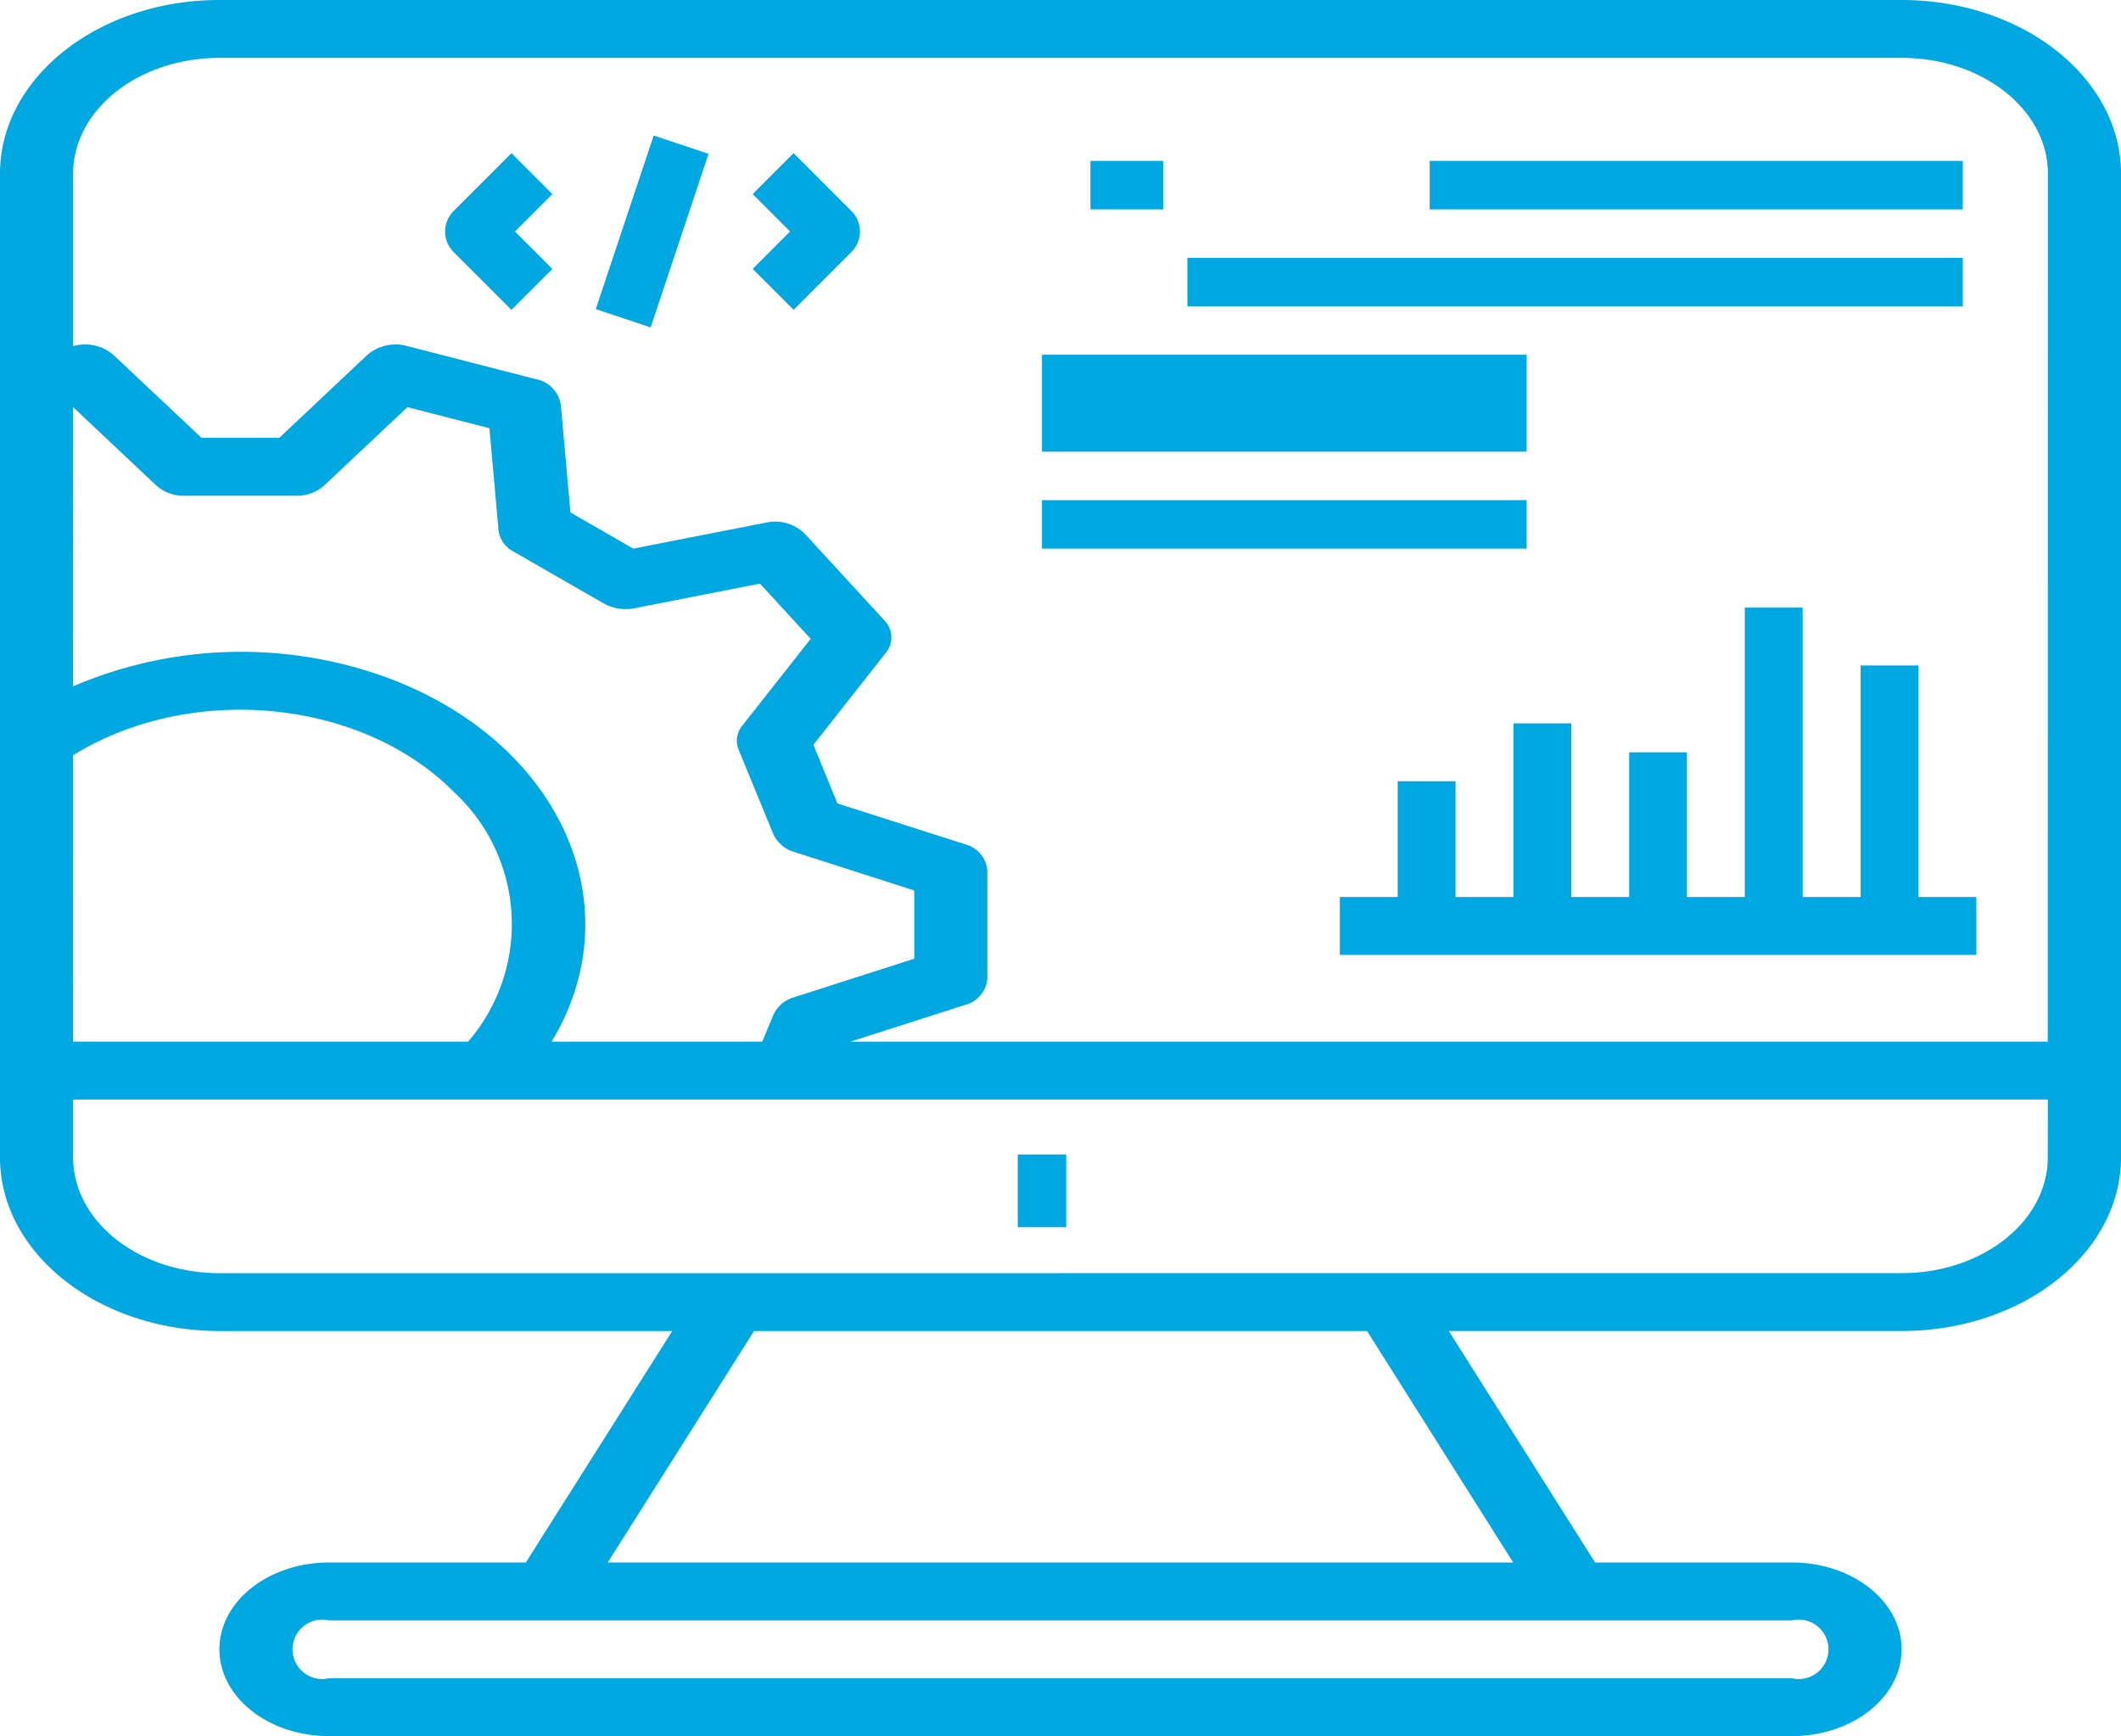 <svg xmlns="http://www.w3.org/2000/svg" width="87.529" height="71.638" viewBox="0 0 87.529 71.638"><defs><style>.a{fill:#00a8e1;}</style></defs><g transform="translate(-8)"><g transform="translate(57.279 10.638)"><g transform="translate(0 0)"><rect class="a" width="32" height="2" transform="translate(-0.279)"/></g></g><g transform="translate(50.506 14.638)"><g transform="translate(0 0)"><rect class="a" width="20" height="4" transform="translate(0.494)"/></g></g><g transform="translate(50.506 20.638)"><g transform="translate(0 0)"><rect class="a" width="20" height="2" transform="translate(0.494)"/></g></g><g transform="translate(67.279 6.638)"><g transform="translate(0 0)"><rect class="a" width="22" height="2" transform="translate(-0.279)"/></g></g><g transform="translate(52.657 6.638)"><g transform="translate(0 0)"><rect class="a" width="3" height="2" transform="translate(0.343)"/></g></g><g transform="translate(49.97 47.638)"><g transform="translate(0 0)"><rect class="a" width="2" height="3" transform="translate(0.03)"/></g></g><g transform="translate(26.368 6.32)"><g transform="translate(0)"><path class="a" d="M108.428,44.032l-1.688-1.688-2.388,2.388a1.194,1.194,0,0,0,0,1.688l2.388,2.388,1.688-1.688-1.544-1.544Z" transform="translate(-104.002 -42.344)"/></g></g><g transform="translate(39.061 6.32)"><path class="a" d="M174.42,44.732l-2.388-2.388-1.688,1.688,1.544,1.544-1.544,1.544,1.688,1.688,2.388-2.388A1.194,1.194,0,0,0,174.42,44.732Z" transform="translate(-170.344 -42.344)"/></g><g transform="translate(32.586 5.591)"><g transform="translate(0)"><rect class="a" width="7.552" height="2.387" transform="translate(0 7.164) rotate(-71.549)"/></g></g><g transform="translate(63.292 25.073)"><path class="a" d="M279.879,179.94v-9.552h-2.388v9.552H275.1V168h-2.388v11.94h-2.388v-5.97H267.94v5.97h-2.388v-7.164h-2.388v7.164h-2.388v-4.776h-2.388v4.776H256v2.388h26.267V179.94Z" transform="translate(-256 -168)"/></g><g transform="translate(8)"><g transform="translate(0)"><path class="a" d="M86.475,0H17.055C12.056,0,8,3.209,8,7.164V47.759c0,3.955,4.056,7.16,9.055,7.164H35.741L29.7,64.474H21.582c-2.5,0-4.527,1.6-4.527,3.582s2.027,3.582,4.527,3.582H81.947c2.5,0,4.527-1.6,4.527-3.582s-2.027-3.582-4.527-3.582H73.825l-6.037-9.552H86.475c5,0,9.05-3.209,9.055-7.164V7.164C95.525,3.209,91.473,0,86.475,0ZM11.018,16.8l3.43,3.231a1.7,1.7,0,0,0,1.156.426h4.619a1.7,1.7,0,0,0,1.156-.426L24.812,16.8l3.386.87.374,4.206a1.16,1.16,0,0,0,.617.882l3.738,2.149a1.848,1.848,0,0,0,1.253.192l5.181-1.018,2.095,2.279-2.824,3.582a.981.981,0,0,0-.148,1l1.429,3.476a1.359,1.359,0,0,0,.868.738l4.947,1.587v2.818l-4.95,1.587a1.35,1.35,0,0,0-.868.739l-.453,1.095H30.764c3.382-5.6.383-12.313-6.7-14.988a17.574,17.574,0,0,0-13.048.328Zm0,14.363C15.9,28.15,22.944,28.838,26.752,32.7a7.416,7.416,0,0,1,.565,10.283h-16.3Zm70.929,35.7a1.227,1.227,0,1,1,0,2.388H21.582a1.227,1.227,0,1,1,0-2.388Zm-11.5-2.388H33.079l6.037-9.552h25.3Zm22.06-16.716c0,2.638-2.7,4.776-6.037,4.776H17.055c-3.334,0-6.037-2.138-6.037-4.776V45.371H92.511Zm0-4.776H43.095l4.71-1.51a1.23,1.23,0,0,0,.942-1.106V35.938a1.23,1.23,0,0,0-.942-1.107l-5.246-1.679-.993-2.418,2.991-3.8a.994.994,0,0,0-.06-1.332l-3.29-3.582a1.733,1.733,0,0,0-1.585-.457l-5.487,1.075-2.593-1.49-.4-4.454a1.285,1.285,0,0,0-1.04-1.052l-5.32-1.368a1.787,1.787,0,0,0-1.622.369l-3.632,3.421H16.312l-3.634-3.421a1.787,1.787,0,0,0-1.624-.369l-.036.011V7.164c0-2.638,2.7-4.776,6.037-4.776h69.42c3.334,0,6.037,2.138,6.037,4.776Z" transform="translate(-8)"/></g></g></g></svg>
